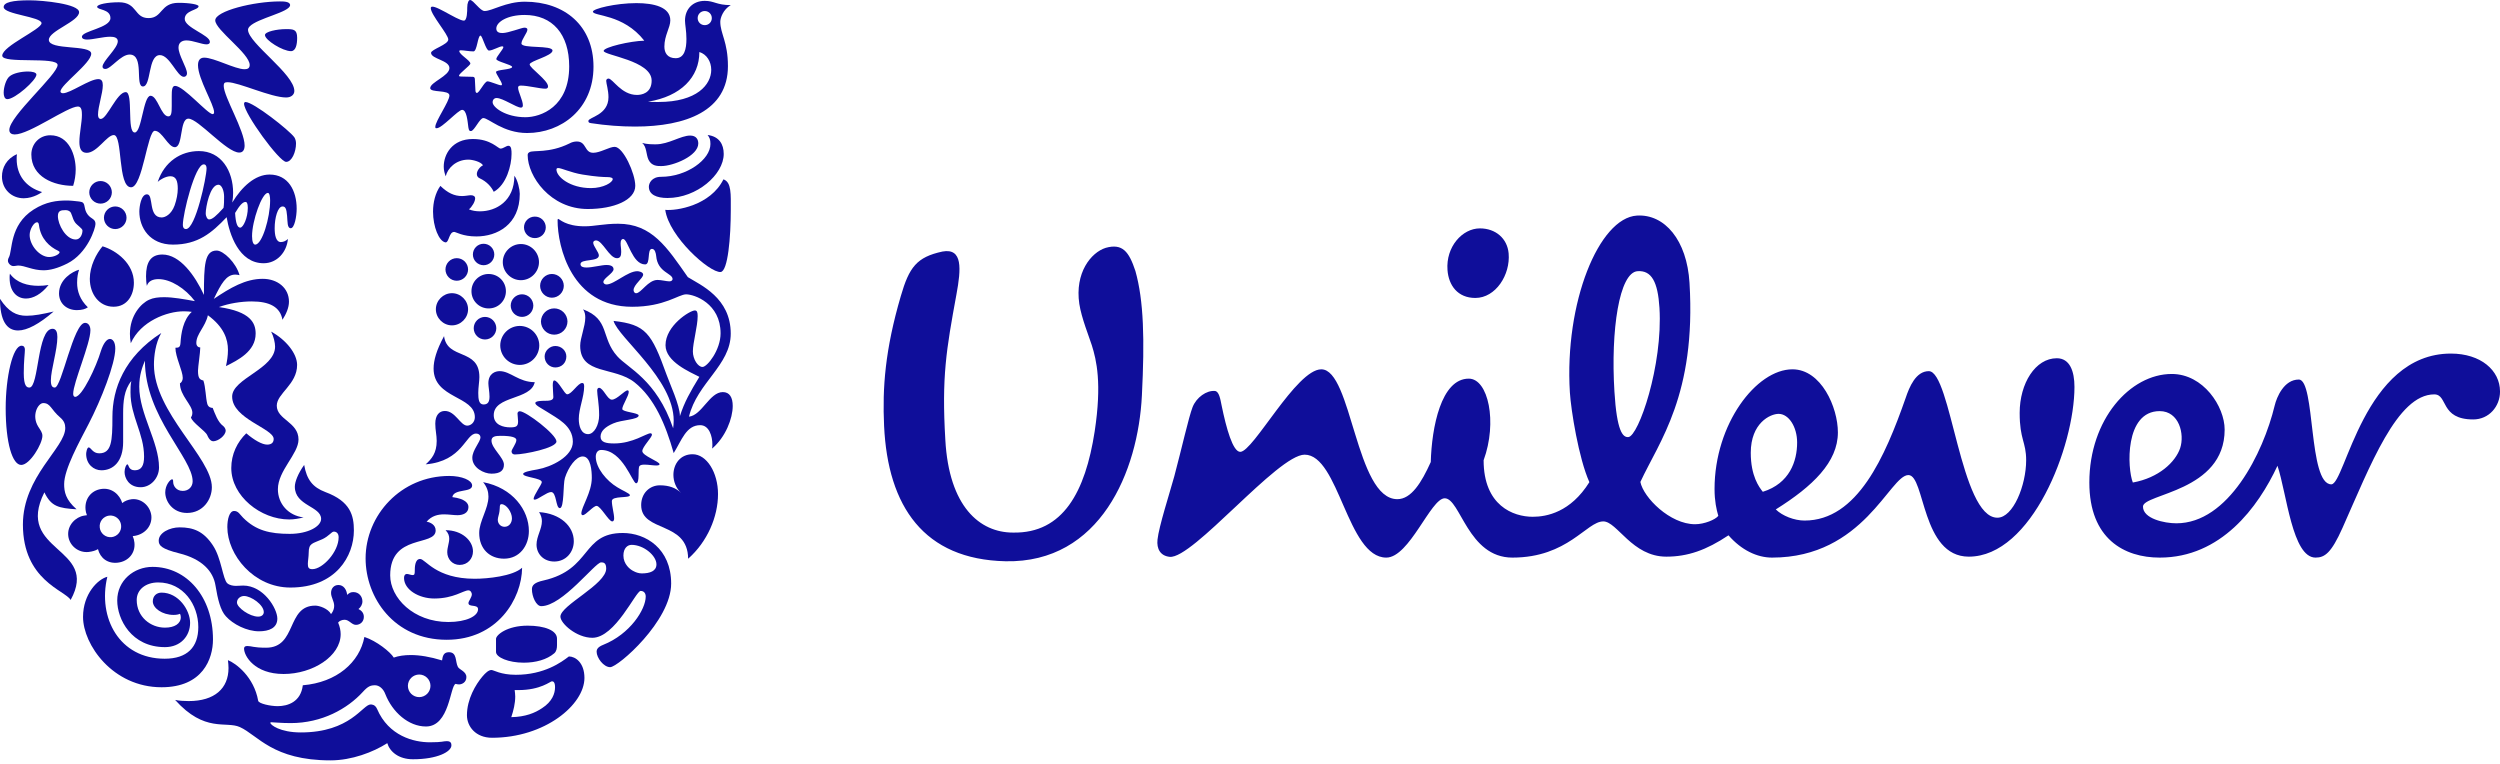 <svg width="121" height="37" viewBox="0 0 121 37" fill="none" xmlns="http://www.w3.org/2000/svg">
<path d="M74.186 25.012C74.859 25.012 76.016 24.794 76.926 23.336C76.406 22.18 76.035 19.843 75.982 18.992C75.714 14.64 77.391 10.547 79.227 10.434C80.572 10.353 81.648 11.626 81.772 13.688C82.102 19.111 80.297 21.375 79.394 23.327C79.546 24.084 80.829 25.373 82.041 25.373C82.489 25.373 83.03 25.149 83.166 24.967C83.075 24.655 82.984 24.25 82.984 23.665C82.984 20.523 85.005 17.875 86.755 17.875C88.147 17.875 88.954 19.715 88.954 20.929C88.954 22.363 87.742 23.533 85.948 24.656C86.263 24.967 86.844 25.195 87.339 25.195C89.9 25.195 91.24 22.096 92.232 19.267C92.412 18.727 92.727 17.964 93.354 17.964C94.432 17.964 94.882 25.057 96.673 25.057C97.438 25.057 98.066 23.485 98.066 22.276C98.066 21.378 97.752 21.288 97.752 19.985C97.752 18.55 98.516 17.339 99.549 17.339C100.177 17.339 100.404 17.964 100.404 18.726C100.404 21.6 98.337 26.942 95.288 26.942C92.995 26.942 93.174 22.993 92.367 22.993C91.465 22.993 90.208 26.988 85.768 26.988C85.046 26.988 84.286 26.629 83.659 25.909C82.582 26.629 81.682 26.942 80.649 26.942C78.991 26.942 78.272 25.236 77.599 25.236C76.789 25.236 75.894 26.988 73.199 26.988C71.044 26.988 70.684 24.117 69.924 24.117C69.249 24.117 68.217 26.988 67.096 26.988C65.208 26.988 64.807 22.006 63.144 22.006C61.842 22.006 57.729 27.066 56.613 26.951C56.163 26.904 55.975 26.567 56.023 26.119C56.085 25.498 56.62 23.836 56.837 23.049C57.2 21.684 57.534 20.188 57.719 19.71C57.904 19.23 58.403 18.886 58.803 18.923C59.005 18.942 59.065 19.318 59.127 19.628C59.354 20.738 59.671 21.87 60.028 21.87C60.658 21.87 62.74 17.875 63.951 17.875C65.435 17.875 65.613 24.16 67.631 24.16C68.306 24.16 68.802 23.354 69.249 22.363C69.295 20.699 69.743 18.326 71.089 18.326C72.033 18.326 72.483 20.434 71.807 22.276C71.807 24.474 73.242 25.012 74.186 25.012ZM110.095 19.627C109.539 21.934 107.852 25.328 105.336 25.328C104.754 25.328 103.72 25.103 103.72 24.519C103.72 23.89 107.673 23.803 107.673 20.793C107.673 19.673 106.641 18.1 105.114 18.1C103.094 18.1 101.124 20.301 101.124 23.353C101.124 26.09 102.824 26.988 104.529 26.988C107.494 26.988 109.288 24.561 110.23 22.543C110.68 23.89 110.947 26.988 112.072 26.988C112.52 26.988 112.835 26.763 113.376 25.552C114.718 22.543 116.021 19.088 117.818 19.088C118.49 19.088 118.087 20.301 119.703 20.301C120.465 20.301 121.001 19.673 121.001 18.951C121.001 17.918 120.06 17.113 118.624 17.113C114.406 17.113 113.51 23.442 112.836 23.442C111.712 23.442 112.072 18.37 111.262 18.37C110.544 18.37 110.191 19.226 110.095 19.627ZM80.318 14.9C80.24 13.646 79.937 13.08 79.263 13.125C78.369 13.179 77.955 15.992 78.138 18.948C78.255 20.877 78.542 21.174 78.809 21.155C79.303 21.127 80.49 17.68 80.318 14.9ZM73.018 12.264C72.955 11.545 72.391 11.054 71.627 11.054C70.775 11.054 69.973 11.948 70.059 13.071C70.113 13.81 70.55 14.421 71.406 14.421C72.391 14.421 73.109 13.298 73.018 12.264ZM86.981 21.42C86.981 20.659 86.575 20.031 86.085 20.031C85.676 20.031 84.737 20.477 84.737 21.915C84.737 23.041 85.138 23.575 85.32 23.803C86.62 23.399 86.981 22.318 86.981 21.42ZM104.529 19.898C105.473 19.898 105.743 21.016 105.519 21.691C105.292 22.363 104.486 23.129 103.229 23.354C102.959 22.679 102.824 19.898 104.529 19.898ZM52.844 16.711C52.714 16.303 52.342 15.386 52.239 14.709C52.015 13.209 52.799 12.221 53.519 11.995C54.327 11.77 54.642 12.174 54.954 13.118C55.358 14.554 55.404 16.438 55.268 19.132C55.091 22.813 53.25 27.257 48.672 27.165C44.721 27.079 42.972 24.519 42.79 20.614C42.705 18.774 42.836 16.935 43.599 14.331C44.003 12.938 44.364 12.442 45.618 12.174C46.606 11.995 46.517 13.025 46.293 14.242C45.8 16.935 45.573 18.234 45.754 21.288C45.931 24.519 47.415 25.777 49.031 25.777C51.454 25.823 52.531 23.803 52.982 20.883C53.338 18.55 53.07 17.428 52.844 16.711Z" fill="#0F0E9A"/>
<path d="M32.198 10.157C32.377 11.456 34.344 13.206 34.878 13.165C35.234 13.135 35.37 11.47 35.37 10.157C35.37 9.406 35.411 8.817 35.015 8.68C34.385 9.952 32.732 10.212 32.198 10.157ZM32.307 9.583C33.728 9.583 35.028 8.448 35.028 7.45C35.028 6.985 34.809 6.602 34.248 6.534C34.344 6.657 34.385 6.753 34.385 6.971C34.385 7.723 33.239 8.558 31.994 8.558C31.542 8.558 31.405 8.872 31.405 9.036C31.405 9.419 31.775 9.583 32.307 9.583ZM32.007 8.038C31.816 8.038 31.542 8.038 31.391 7.738C31.268 7.491 31.309 7.095 31.076 6.917C31.309 6.985 31.555 6.985 31.747 6.985C32.363 6.985 32.952 6.561 33.403 6.561C33.701 6.561 33.797 6.753 33.797 6.944C33.797 7.546 32.582 8.038 32.007 8.038ZM1.424 18.757C1.888 18.757 1.792 15.913 2.544 15.913C2.722 15.913 2.777 16.091 2.777 16.31C2.777 16.952 2.462 17.896 2.462 18.415C2.462 18.675 2.53 18.757 2.654 18.757C2.982 18.757 3.556 15.626 4.117 15.626C4.295 15.626 4.376 15.803 4.376 15.982C4.376 16.638 3.542 18.524 3.542 19.058C3.542 19.139 3.57 19.208 3.638 19.208C3.98 19.208 4.664 17.732 4.882 16.993C5.005 16.61 5.17 16.405 5.32 16.405C5.457 16.405 5.58 16.555 5.58 16.87C5.58 17.608 4.896 19.345 4.295 20.507C3.83 21.409 3.105 22.708 3.105 23.433C3.105 23.802 3.173 24.184 3.707 24.65C2.831 24.595 2.476 24.513 2.148 23.829C0.686 26.741 4.841 26.454 3.419 29.038C3.159 28.574 1.109 28.095 1.109 25.388C1.109 23.05 3.159 21.683 3.159 20.712C3.159 20.521 3.092 20.357 2.913 20.206C2.462 19.823 2.448 19.509 2.094 19.509C1.833 19.509 1.519 20.11 1.847 20.644C1.957 20.822 2.052 20.93 2.052 21.095C2.052 21.477 1.45 22.503 1.027 22.503C0.603 22.503 0.275 21.451 0.275 19.755C0.275 18.251 0.617 16.733 1.041 16.733C1.164 16.733 1.205 16.816 1.205 16.925C1.205 17.103 1.15 17.458 1.15 18.059C1.15 18.702 1.3 18.757 1.424 18.757Z" fill="#0F0E9A"/>
<path d="M4.908 22.762C5.482 22.762 5.96 22.338 5.96 21.395V20C5.96 19.467 6.001 18.866 6.357 18.442C6.316 18.619 6.316 18.811 6.316 18.988C6.316 20.164 6.973 20.971 6.973 22.106C6.973 22.529 6.849 22.762 6.522 22.762C6.207 22.762 6.234 22.474 6.166 22.474C6.111 22.474 6.029 22.652 6.029 22.844C6.029 23.131 6.234 23.582 6.808 23.582C7.301 23.582 7.697 23.131 7.697 22.625C7.697 21.395 6.74 20.028 6.74 18.716C6.74 18.141 6.89 17.758 7.014 17.457C7.014 20.178 9.324 22.16 9.324 23.295C9.324 23.555 9.133 23.76 8.846 23.76C8.531 23.76 8.381 23.514 8.381 23.322C8.381 23.226 8.367 23.199 8.326 23.199C8.244 23.199 7.998 23.473 7.998 23.829C7.998 24.279 8.367 24.827 9.051 24.827C9.829 24.827 10.254 24.17 10.254 23.582C10.254 22.147 7.451 19.973 7.451 17.649C7.451 17.252 7.519 16.61 7.806 16.117C6.001 17.279 5.441 18.825 5.441 20.179C5.441 21.355 5.401 21.941 4.799 21.941C4.484 21.941 4.402 21.655 4.293 21.655C4.21 21.655 4.17 21.901 4.17 21.969C4.17 22.474 4.539 22.762 4.908 22.762V22.762ZM28.602 9.104C29.204 9.104 29.656 8.831 29.656 8.666C29.656 8.612 29.573 8.571 29.395 8.571C29.217 8.571 28.862 8.557 28.191 8.448C27.616 8.352 27.178 8.133 27.014 8.133C26.959 8.133 26.932 8.161 26.932 8.202C26.932 8.557 27.589 9.104 28.602 9.104V9.104ZM25.622 7.368C25.795 7.251 26.565 7.436 27.562 6.943C27.67 6.882 27.793 6.849 27.917 6.848C28.397 6.848 28.273 7.395 28.712 7.395C29.053 7.395 29.491 7.107 29.751 7.107C30.159 7.107 30.747 8.393 30.747 8.994C30.747 9.692 29.697 10.116 28.451 10.116C26.634 10.116 25.539 8.53 25.539 7.504C25.539 7.422 25.581 7.395 25.622 7.368V7.368ZM5.195 27.916C4.744 28.026 4.019 28.736 4.019 29.858C4.019 31.198 5.455 33.263 7.82 33.263C9.816 33.263 10.308 31.882 10.308 30.951C10.308 28.887 9.037 27.437 7.383 27.437C6.48 27.437 5.674 28.095 5.674 29.064C5.674 29.968 6.357 31.321 7.984 31.321C8.75 31.321 9.201 30.774 9.201 30.145C9.201 29.53 8.64 28.683 7.82 28.683C7.574 28.683 7.396 28.846 7.396 29.106C7.396 29.433 7.848 29.762 8.408 29.762C8.545 29.762 8.654 29.735 8.709 29.708C8.736 29.749 8.75 29.817 8.75 29.872C8.75 30.186 8.449 30.378 7.984 30.378C7.287 30.378 6.617 29.858 6.617 29.037C6.617 28.546 7.041 28.19 7.656 28.19C8.873 28.19 9.598 29.27 9.598 30.351C9.598 31.32 9.065 31.882 7.971 31.882C5.783 31.882 4.717 29.913 5.195 27.916V27.916ZM19.742 33.194C19.742 33.339 19.8 33.478 19.902 33.581C20.005 33.683 20.144 33.741 20.289 33.741C20.433 33.741 20.572 33.683 20.675 33.581C20.777 33.478 20.835 33.339 20.835 33.194C20.835 33.05 20.777 32.91 20.675 32.808C20.572 32.705 20.434 32.647 20.289 32.647C20.144 32.647 20.005 32.705 19.902 32.808C19.8 32.91 19.742 33.05 19.742 33.194L19.742 33.194ZM20.802 35.927C21.457 35.927 21.423 35.872 21.629 35.872C21.834 35.872 21.848 35.995 21.848 36.078C21.848 36.379 21.177 36.748 19.988 36.748C19.29 36.748 18.867 36.379 18.744 35.969C18.061 36.406 17.022 36.802 15.996 36.802C13.194 36.802 12.482 35.585 11.607 35.189C10.937 34.888 9.912 35.477 8.476 33.877C8.668 33.918 8.928 33.932 9.133 33.932C10.39 33.932 11.06 33.317 11.06 32.332C11.06 32.209 11.046 32.074 11.032 31.951C11.415 32.101 12.291 32.757 12.496 33.918C12.523 34.055 13.084 34.178 13.439 34.178C13.932 34.178 14.56 33.972 14.656 33.167C16.297 33.03 17.404 32.06 17.637 30.828C18.224 31.02 18.894 31.553 19.058 31.827C19.29 31.745 19.564 31.704 19.878 31.704C20.316 31.704 20.808 31.786 21.396 31.964C21.423 31.786 21.451 31.567 21.724 31.567C22.134 31.567 22.025 32.019 22.162 32.277C22.23 32.414 22.573 32.496 22.573 32.77C22.573 33.03 22.353 33.126 22.217 33.126C22.162 33.126 22.094 33.112 22.052 33.099C21.779 33.194 21.766 35.162 20.617 35.162C19.769 35.162 18.99 34.465 18.648 33.591C18.552 33.331 18.348 33.167 18.155 33.167C17.938 33.167 17.814 33.208 17.555 33.495C16.817 34.301 15.586 34.998 14.069 34.998C13.603 34.998 13.235 34.957 13.138 34.957C13.084 34.957 13.084 34.97 13.084 34.984C13.084 35.08 13.548 35.45 14.56 35.45C16.966 35.45 17.555 34.096 17.938 34.096C17.992 34.096 18.156 34.096 18.251 34.315C18.812 35.626 20.036 35.927 20.802 35.927V35.927ZM29.094 27.219C28.808 27.219 27.219 29.338 26.196 29.338C25.95 29.338 25.745 28.873 25.745 28.519C25.745 28.327 25.867 28.19 26.306 28.095C28.657 27.561 28.137 25.797 30.145 25.797C31.253 25.797 32.484 26.549 32.484 28.245C32.484 30.05 29.916 32.291 29.532 32.291C29.217 32.291 28.876 31.84 28.876 31.54C28.876 31.445 28.917 31.32 29.19 31.212C30.501 30.691 31.253 29.489 31.253 28.873C31.253 28.736 31.184 28.601 31.006 28.601C30.774 28.601 29.779 30.869 28.67 30.869C27.904 30.869 27.124 30.173 27.124 29.844C27.124 29.298 29.34 28.286 29.34 27.52C29.34 27.232 29.204 27.219 29.095 27.219H29.094ZM30.569 26.371C30.378 26.371 30.173 26.522 30.173 26.892C30.173 27.301 30.487 27.561 30.665 27.643C30.761 27.697 30.912 27.753 31.061 27.753C31.458 27.753 31.772 27.643 31.772 27.314C31.772 26.892 31.157 26.371 30.569 26.371V26.371ZM5.031 10.539C5.031 10.684 5.089 10.823 5.192 10.926C5.294 11.028 5.433 11.086 5.578 11.087C5.723 11.086 5.862 11.028 5.964 10.925C6.067 10.823 6.124 10.684 6.124 10.539C6.124 10.394 6.066 10.256 5.964 10.153C5.862 10.051 5.723 9.993 5.578 9.992C5.433 9.993 5.294 10.05 5.192 10.153C5.089 10.255 5.031 10.394 5.031 10.539V10.539ZM4.32 9.309C4.321 9.454 4.378 9.592 4.481 9.695C4.583 9.797 4.722 9.855 4.867 9.856C5.012 9.855 5.15 9.797 5.253 9.695C5.356 9.593 5.413 9.454 5.414 9.309C5.413 9.164 5.356 9.025 5.253 8.923C5.15 8.82 5.012 8.762 4.867 8.762C4.722 8.762 4.583 8.82 4.481 8.923C4.378 9.025 4.321 9.164 4.32 9.309V9.309ZM3.828 13.055C3.513 13.137 2.857 13.52 2.857 14.203C2.857 14.695 3.239 15.01 3.719 15.01C3.965 15.01 4.142 14.955 4.252 14.873C3.869 14.504 3.732 14.094 3.732 13.684C3.732 13.397 3.774 13.219 3.828 13.055ZM0.479 13.247C0.465 13.315 0.465 13.383 0.465 13.451C0.465 14.094 0.807 14.449 1.258 14.449C1.599 14.449 1.996 14.244 2.351 13.793C2.188 13.82 2.024 13.834 1.859 13.833C1.354 13.833 0.807 13.698 0.479 13.247V13.247ZM0 14.463C0 15.502 0.315 15.995 0.875 15.995C1.313 15.995 1.9 15.68 2.597 15.078C2.064 15.202 1.654 15.283 1.285 15.283C0.793 15.283 0.411 15.092 0 14.463V14.463ZM3.541 8.994C3.621 8.738 3.663 8.47 3.664 8.202C3.664 7.545 3.363 6.547 2.433 6.547C1.9 6.547 1.517 6.971 1.517 7.477C1.517 8.557 2.597 8.994 3.541 8.994V8.994ZM2.378 12.44C1.927 12.44 1.435 11.88 1.435 11.373C1.435 11.1 1.64 10.758 1.791 10.758C1.845 10.758 1.873 10.799 1.886 10.895C1.969 11.565 2.406 11.948 2.816 12.139C2.858 12.166 2.884 12.18 2.884 12.207C2.884 12.303 2.624 12.44 2.378 12.44L2.378 12.44ZM3.637 10.771C3.731 10.9 3.992 11.059 3.992 11.155C3.992 11.346 3.883 11.592 3.664 11.592C3.185 11.592 2.802 10.868 2.802 10.457C2.802 10.198 2.953 10.171 3.157 10.171C3.254 10.171 3.294 10.184 3.363 10.226C3.486 10.293 3.486 10.567 3.637 10.771V10.771ZM0.424 12.467C0.398 12.51 0.383 12.563 0.383 12.618C0.383 12.741 0.52 12.877 0.642 12.877C0.752 12.877 0.82 12.851 0.875 12.851C1.203 12.851 1.572 13.082 2.105 13.082C2.419 13.082 2.789 12.987 3.254 12.755C4.237 12.262 4.621 11.046 4.621 10.84C4.621 10.58 4.412 10.614 4.237 10.375C4.063 10.137 4.13 9.926 4.019 9.815C3.955 9.751 3.76 9.746 3.513 9.719C3.413 9.709 3.313 9.705 3.212 9.705C2.761 9.705 2.227 9.761 1.626 10.143C0.44 10.9 0.615 12.153 0.424 12.467V12.467ZM4.963 11.921C4.662 12.275 4.347 12.877 4.347 13.492C4.347 14.23 4.799 14.846 5.496 14.846C6.166 14.846 6.48 14.272 6.48 13.684C6.48 12.768 5.646 12.125 4.963 11.921V11.921ZM2.037 9.295C2.037 9.295 1.64 9.596 1.148 9.596C0.561 9.596 0.095 9.159 0.095 8.544C0.095 8.119 0.315 7.682 0.82 7.463C0.807 7.546 0.807 7.614 0.807 7.696C0.807 8.475 1.244 9.063 2.037 9.295ZM26.141 13.834C26.141 14.149 26.402 14.409 26.713 14.409C26.865 14.408 27.011 14.347 27.118 14.239C27.226 14.132 27.287 13.986 27.288 13.834C27.287 13.682 27.226 13.536 27.118 13.429C27.011 13.322 26.865 13.261 26.713 13.26C26.402 13.26 26.141 13.52 26.141 13.834V13.834ZM26.182 15.556C26.182 15.726 26.25 15.89 26.37 16.01C26.491 16.131 26.654 16.198 26.824 16.198C26.994 16.198 27.158 16.131 27.278 16.01C27.398 15.89 27.466 15.726 27.466 15.556C27.463 15.388 27.394 15.228 27.274 15.11C27.154 14.992 26.992 14.926 26.824 14.926C26.656 14.926 26.495 14.992 26.375 15.11C26.255 15.228 26.186 15.388 26.182 15.556V15.556ZM24.212 16.719C24.213 16.969 24.313 17.209 24.49 17.386C24.667 17.562 24.907 17.662 25.157 17.662C25.407 17.662 25.647 17.562 25.823 17.385C26 17.209 26.1 16.969 26.101 16.719C26.1 16.469 26 16.229 25.823 16.052C25.646 15.875 25.407 15.776 25.157 15.775C24.907 15.776 24.667 15.875 24.49 16.052C24.313 16.229 24.213 16.469 24.212 16.719V16.719ZM24.718 14.791C24.719 14.936 24.777 15.075 24.879 15.178C24.982 15.28 25.121 15.338 25.266 15.338C25.411 15.338 25.55 15.28 25.652 15.178C25.755 15.075 25.812 14.936 25.813 14.791C25.812 14.646 25.755 14.508 25.652 14.405C25.55 14.303 25.411 14.245 25.266 14.244C25.121 14.245 24.982 14.302 24.88 14.405C24.777 14.507 24.719 14.646 24.718 14.791V14.791ZM22.928 15.885C22.928 16.029 22.986 16.168 23.088 16.27C23.19 16.373 23.328 16.43 23.473 16.431C23.774 16.431 24.021 16.186 24.021 15.885C24.02 15.74 23.962 15.601 23.859 15.498C23.757 15.396 23.618 15.338 23.473 15.338C23.328 15.339 23.19 15.397 23.088 15.5C22.986 15.602 22.928 15.741 22.928 15.885V15.885ZM24.335 12.687C24.335 13.165 24.732 13.561 25.211 13.561C25.69 13.561 26.087 13.165 26.087 12.687C26.087 12.207 25.69 11.811 25.211 11.811C24.732 11.811 24.335 12.207 24.335 12.687V12.687ZM25.361 11.004C25.361 11.072 25.375 11.14 25.401 11.203C25.427 11.266 25.465 11.323 25.514 11.372C25.562 11.42 25.619 11.458 25.682 11.484C25.745 11.51 25.813 11.524 25.881 11.524C25.951 11.525 26.02 11.514 26.085 11.488C26.15 11.463 26.209 11.425 26.259 11.377C26.308 11.328 26.348 11.27 26.375 11.206C26.402 11.142 26.416 11.073 26.416 11.004C26.416 10.934 26.402 10.866 26.375 10.802C26.348 10.737 26.308 10.68 26.259 10.631C26.209 10.583 26.15 10.545 26.085 10.519C26.02 10.494 25.951 10.482 25.881 10.484C25.813 10.484 25.745 10.498 25.682 10.524C25.619 10.55 25.562 10.588 25.514 10.637C25.465 10.685 25.427 10.742 25.401 10.805C25.375 10.868 25.361 10.936 25.361 11.004V11.004ZM22.888 12.317C22.887 12.454 22.942 12.586 23.039 12.684C23.136 12.781 23.267 12.836 23.405 12.837C23.542 12.837 23.675 12.782 23.772 12.685C23.869 12.587 23.924 12.455 23.924 12.317C23.924 12.18 23.869 12.047 23.772 11.95C23.675 11.852 23.542 11.798 23.405 11.798C23.267 11.798 23.136 11.853 23.039 11.95C22.942 12.048 22.888 12.18 22.888 12.317V12.317ZM22.819 14.094C22.818 14.203 22.839 14.312 22.881 14.413C22.922 14.514 22.983 14.607 23.061 14.684C23.138 14.762 23.23 14.823 23.331 14.865C23.432 14.907 23.541 14.928 23.65 14.928C23.76 14.929 23.869 14.908 23.971 14.866C24.073 14.825 24.165 14.763 24.243 14.685C24.32 14.608 24.382 14.516 24.424 14.414C24.465 14.312 24.487 14.204 24.486 14.094C24.486 13.629 24.116 13.261 23.65 13.261C23.541 13.26 23.433 13.281 23.331 13.323C23.23 13.365 23.138 13.426 23.061 13.504C22.984 13.581 22.922 13.673 22.881 13.774C22.839 13.876 22.818 13.984 22.819 14.094V14.094ZM21.096 14.969C21.096 15.393 21.451 15.748 21.875 15.748C22.299 15.748 22.655 15.393 22.655 14.969C22.655 14.545 22.299 14.19 21.875 14.19C21.451 14.19 21.096 14.546 21.096 14.969ZM21.56 13.041C21.561 13.186 21.619 13.325 21.721 13.427C21.823 13.53 21.962 13.588 22.107 13.588C22.252 13.588 22.391 13.53 22.493 13.428C22.596 13.326 22.654 13.187 22.655 13.042C22.654 12.897 22.596 12.758 22.494 12.655C22.391 12.553 22.252 12.495 22.107 12.495C21.962 12.495 21.823 12.553 21.721 12.656C21.619 12.758 21.561 12.897 21.56 13.041V13.041ZM26.36 17.252C26.36 16.979 26.607 16.746 26.877 16.746C27.179 16.746 27.411 16.979 27.411 17.252C27.411 17.567 27.179 17.785 26.877 17.785C26.607 17.785 26.36 17.567 26.36 17.252ZM26.713 32.975C26.782 32.975 26.864 33.016 26.864 33.263C26.864 33.563 26.727 33.959 26.237 34.274C25.895 34.506 25.43 34.698 24.746 34.71C24.855 34.383 24.937 34.041 24.937 33.714C24.937 33.604 24.924 33.522 24.91 33.4H25.088C26.169 33.4 26.634 32.975 26.713 32.975V32.975ZM26.823 31.622C26.934 31.528 26.959 31.376 26.959 31.225V30.91C26.959 30.514 26.36 30.282 25.539 30.282C24.54 30.282 24.007 30.732 24.007 30.924V31.554C24.007 31.814 24.609 32.074 25.348 32.074C25.936 32.074 26.47 31.923 26.823 31.622H26.823ZM27.534 31.772C27.178 32.047 26.347 32.66 24.965 32.66C24.226 32.66 23.897 32.428 23.787 32.428C23.651 32.428 23.5 32.565 23.35 32.743C23.025 33.126 22.6 33.837 22.6 34.616C22.6 35.163 23.025 35.708 23.815 35.708C26.374 35.708 28.287 34.109 28.287 32.811C28.287 32.074 27.85 31.772 27.534 31.772H27.534ZM28.013 20.274C28.013 20.616 28.123 21.012 28.465 21.012C28.752 21.012 28.998 20.575 28.998 20.096C28.998 19.549 28.903 19.125 28.903 18.906C28.903 18.811 28.944 18.77 28.998 18.77C29.204 18.784 29.396 19.344 29.614 19.344C29.861 19.344 30.227 18.893 30.378 18.893C30.419 18.893 30.432 18.947 30.432 18.961C30.432 19.166 30.118 19.618 30.118 19.795C30.118 19.945 30.911 19.973 30.911 20.11C30.911 20.315 30.08 20.315 29.683 20.493C29.3 20.657 29.067 20.862 29.067 21.135C29.067 21.409 29.34 21.463 29.724 21.463C30.638 21.463 31.28 20.971 31.485 20.971C31.526 20.971 31.553 20.999 31.553 21.04C31.553 21.177 31.088 21.627 31.088 21.833C31.088 22.065 31.937 22.338 31.923 22.474C31.91 22.516 31.855 22.529 31.759 22.529C31.608 22.529 31.376 22.488 31.197 22.488C31.088 22.488 30.993 22.502 30.951 22.557C30.857 22.666 30.979 23.39 30.788 23.39C30.61 23.39 30.145 21.778 29.095 21.778C28.944 21.778 28.835 21.901 28.835 22.106C28.835 22.652 29.368 23.281 29.874 23.582C30.104 23.732 30.488 23.883 30.488 23.965C30.488 24.129 29.614 23.979 29.614 24.252C29.614 24.498 29.724 24.868 29.724 25.086C29.724 25.155 29.71 25.236 29.628 25.236C29.464 25.236 29.067 24.485 28.875 24.485C28.711 24.485 28.356 24.935 28.204 24.935C28.164 24.935 28.137 24.894 28.137 24.855C28.137 24.539 28.643 23.829 28.643 23.131C28.643 22.803 28.602 22.092 28.204 22.092C27.876 22.092 27.507 22.611 27.342 23.131C27.247 23.431 27.315 24.594 27.096 24.594C26.891 24.594 26.946 23.815 26.672 23.815C26.47 23.815 26.032 24.184 25.881 24.184C25.854 24.184 25.827 24.17 25.827 24.142C25.827 23.979 26.223 23.446 26.223 23.336C26.223 23.131 25.32 23.104 25.32 22.94C25.32 22.844 25.676 22.776 26.005 22.721C26.7 22.598 27.726 22.092 27.726 21.382C27.726 20.589 26.959 20.247 26.456 19.918C26.196 19.754 25.909 19.618 25.909 19.508C25.909 19.399 26.238 19.399 26.374 19.399C26.579 19.399 26.782 19.385 26.782 19.221C26.782 19.098 26.754 18.852 26.754 18.661C26.754 18.524 26.768 18.414 26.823 18.414C27.028 18.414 27.315 19.084 27.452 19.084C27.671 19.084 27.972 18.537 28.178 18.537C28.245 18.537 28.273 18.579 28.273 18.702C28.273 19.207 28.013 19.781 28.013 20.274V20.274ZM21.492 16.268C21.643 17.43 23.202 16.842 23.202 18.25C23.202 18.456 23.148 18.757 23.148 19.015C23.148 19.317 23.175 19.577 23.405 19.577C23.637 19.577 23.692 19.413 23.692 19.194C23.692 18.974 23.637 18.701 23.637 18.551C23.637 18.073 23.979 17.963 24.184 17.963C24.705 17.963 25.102 18.497 25.881 18.497C25.704 19.372 23.897 19.139 23.897 20.096C23.897 20.575 24.376 20.684 24.691 20.684C24.978 20.684 25.075 20.642 25.075 20.397C25.075 20.26 25.047 20.11 25.047 20.014C25.046 20 25.049 19.985 25.055 19.972C25.06 19.958 25.068 19.946 25.078 19.936C25.089 19.926 25.101 19.918 25.114 19.912C25.128 19.907 25.142 19.904 25.157 19.904C25.458 19.904 26.932 21.026 26.932 21.368C26.932 21.682 25.375 21.996 24.924 21.996C24.787 21.996 24.759 21.901 24.759 21.846C24.759 21.75 24.992 21.463 24.992 21.299C24.992 21.177 24.787 21.094 24.239 21.094C23.979 21.094 23.788 21.121 23.788 21.327C23.788 21.696 24.39 22.147 24.39 22.488C24.39 22.762 24.226 22.926 23.788 22.926C23.418 22.926 22.86 22.639 22.86 22.16C22.86 21.778 23.254 21.395 23.254 21.163C23.254 21.094 23.202 20.985 23.038 20.985C22.532 20.985 22.395 22.324 20.603 22.474C20.89 22.215 21.136 21.928 21.136 21.341C21.136 21.053 21.068 20.82 21.068 20.506C21.068 20.096 21.259 19.891 21.533 19.891C22.039 19.891 22.285 20.601 22.614 20.601C22.792 20.601 22.983 20.438 22.983 20.192C22.983 19.153 20.986 19.303 20.986 17.84C20.986 17.444 21.122 16.952 21.492 16.268" fill="#0F0E9A"/>
<path d="M24.093 25.155C24.093 25.346 24.23 25.497 24.422 25.497C24.641 25.497 24.778 25.305 24.778 25.086C24.778 24.799 24.518 24.402 24.271 24.402C24.161 24.402 24.203 24.567 24.175 24.744C24.161 24.881 24.093 25.045 24.093 25.154V25.155ZM23.382 23.336C24.818 23.61 25.598 24.69 25.598 25.701C25.598 26.399 25.161 27.04 24.394 27.04C23.697 27.04 23.193 26.563 23.193 25.797C23.193 25.223 23.641 24.621 23.641 24.033C23.641 23.801 23.573 23.568 23.382 23.336V23.336ZM21.565 25.661C21.701 25.797 21.743 25.934 21.743 26.07C21.743 26.276 21.647 26.495 21.647 26.727C21.647 27.055 21.893 27.342 22.248 27.342C22.632 27.342 22.892 27.041 22.892 26.687C22.892 26.167 22.357 25.661 21.565 25.661ZM26.091 24.786C26.187 24.935 26.228 25.086 26.228 25.223C26.228 25.606 25.968 25.961 25.968 26.358C25.968 26.809 26.31 27.178 26.828 27.178C27.389 27.178 27.772 26.727 27.772 26.194C27.772 25.469 27.115 24.854 26.091 24.786V24.786ZM21.893 24.06C22.523 24.142 22.673 24.361 22.673 24.54C22.673 24.84 22.399 24.935 22.139 24.935C21.948 24.935 21.729 24.895 21.496 24.895C21.195 24.895 20.895 24.963 20.648 25.25C20.826 25.278 21.086 25.4 21.086 25.674C21.086 26.467 18.885 25.811 18.885 27.848C18.885 28.928 20.006 30.105 21.701 30.105C22.577 30.105 23.138 29.817 23.138 29.488C23.138 29.229 22.673 29.406 22.673 29.187C22.673 29.092 22.837 28.913 22.837 28.763C22.837 28.696 22.782 28.573 22.673 28.573C22.426 28.573 21.962 28.968 21.017 28.968C20.279 28.968 19.555 28.546 19.555 27.971C19.555 27.848 19.609 27.779 19.691 27.779C19.774 27.779 19.883 27.834 19.978 27.834C20.061 27.834 20.075 27.779 20.075 27.629C20.075 27.479 20.075 27.054 20.334 27.054C20.594 27.054 21.086 28.012 22.974 28.012C23.601 28.012 24.818 27.889 25.27 27.479C25.256 28.983 24.08 30.965 21.619 30.965C19.063 30.965 17.695 28.913 17.695 27.027C17.695 24.935 19.404 23.036 21.743 23.036C22.344 23.036 22.851 23.24 22.851 23.5C22.851 23.856 21.962 23.637 21.893 24.06V24.06ZM13.047 8.448C13.95 8.448 14.359 9.227 14.359 10.102C14.359 10.485 14.251 11.046 14.073 11.046C13.895 11.046 13.922 10.731 13.895 10.444C13.867 10.075 13.8 9.993 13.676 9.993C13.443 9.993 13.294 10.539 13.294 11.046C13.294 11.36 13.348 11.716 13.594 11.716C13.731 11.716 13.854 11.647 13.935 11.565C13.881 12.194 13.415 12.741 12.76 12.741C11.557 12.741 11.105 11.332 10.969 10.512C10.244 11.278 9.575 11.839 8.371 11.839C7.25 11.839 6.744 11.019 6.744 10.239C6.744 10.006 6.826 9.405 7.114 9.405C7.455 9.405 7.155 10.525 7.824 10.525C7.989 10.525 8.289 10.389 8.453 9.938C8.549 9.664 8.604 9.378 8.604 9.131C8.604 8.762 8.522 8.53 8.249 8.53C8.016 8.53 7.729 8.707 7.633 8.803C7.962 7.818 8.754 7.312 9.629 7.312C10.71 7.312 11.283 8.27 11.283 9.336C11.283 9.486 11.269 9.651 11.242 9.801C11.707 9.035 12.35 8.448 13.047 8.448V8.448ZM11.994 10.061C11.994 9.829 11.939 9.774 11.885 9.774C11.748 9.774 11.598 9.938 11.379 10.307C11.407 10.8 11.489 11.018 11.626 11.018C11.775 11.018 11.994 10.539 11.994 10.061V10.061ZM10.121 10.621C10.271 10.621 10.463 10.457 10.819 10.061C10.846 9.883 10.846 9.719 10.846 9.514C10.846 9.241 10.736 8.94 10.573 8.94C10.162 8.94 9.957 10.034 9.957 10.322C9.957 10.485 10.039 10.621 10.121 10.621V10.621ZM12.35 11.839C12.692 11.839 13.074 10.525 13.074 9.705C13.074 9.527 13.047 9.336 12.965 9.336C12.678 9.336 12.199 10.69 12.199 11.428C12.199 11.716 12.268 11.839 12.35 11.839ZM9.001 11.086C9.465 11.086 9.998 8.571 9.998 8.147C9.998 8.037 9.957 7.955 9.861 7.955C9.438 7.955 8.85 10.348 8.85 10.881C8.85 10.977 8.877 11.086 9.001 11.086" fill="#0F0E9A"/>
<path d="M10.486 12.127C9.898 12.127 9.871 12.839 9.871 14.274C9.434 13.331 8.709 12.319 7.861 12.319C7.287 12.319 7.068 12.703 7.068 13.371C7.068 13.509 7.082 13.714 7.109 13.836C7.177 13.604 7.397 13.509 7.67 13.509C8.258 13.509 8.969 13.959 9.433 14.575C8.9 14.479 8.38 14.384 7.943 14.384C7.67 14.384 7.423 14.411 7.218 14.507C6.822 14.684 6.288 15.272 6.288 16.161C6.288 16.298 6.303 16.448 6.33 16.612C6.808 15.546 8.08 15.067 8.9 15.067C9.064 15.067 9.187 15.081 9.283 15.094C8.859 15.477 8.763 16.148 8.736 16.598C8.722 16.817 8.64 16.831 8.49 16.831C8.49 17.282 8.846 17.952 8.846 18.294C8.846 18.416 8.777 18.526 8.709 18.554C8.709 19.155 9.31 19.593 9.31 19.976C9.31 20.071 9.283 20.154 9.242 20.195C9.283 20.441 9.944 20.855 10.03 21.062C10.135 21.314 10.253 21.357 10.322 21.357C10.554 21.357 10.923 21.083 10.923 20.837C10.923 20.755 10.855 20.659 10.801 20.618C10.541 20.427 10.404 20.017 10.294 19.743C10.198 19.743 10.074 19.703 10.031 19.542C9.956 19.259 9.953 18.732 9.843 18.416C9.665 18.376 9.583 18.307 9.583 17.939C9.583 17.761 9.693 17.064 9.693 16.817C9.611 16.817 9.502 16.762 9.502 16.598C9.502 16.161 9.939 15.819 10.062 15.258C10.842 15.832 11.033 16.42 11.033 16.94C11.033 17.213 10.991 17.474 10.937 17.72C11.511 17.433 12.373 17.009 12.373 16.148C12.373 15.641 12.14 15.081 10.595 14.862C11.073 14.684 11.676 14.589 12.181 14.589C13.056 14.589 13.562 14.862 13.671 15.477C13.849 15.204 13.986 14.889 13.986 14.602C13.986 13.932 13.425 13.495 12.714 13.495C11.88 13.495 11.142 13.932 10.349 14.466C10.705 13.728 10.95 13.29 11.388 13.29C11.457 13.29 11.525 13.304 11.593 13.318C11.429 12.716 10.814 12.127 10.486 12.127V12.127ZM33.521 21.985C34.206 21.985 34.752 22.874 34.752 23.913C34.752 25.02 34.233 26.223 33.306 27.043C33.291 25.198 31.033 25.786 31.033 24.446C31.033 23.872 31.444 23.489 31.937 23.489C32.375 23.489 32.716 23.612 32.963 23.858C32.716 23.626 32.593 23.297 32.593 22.984C32.593 22.463 32.922 21.985 33.521 21.985V21.985ZM23.378 7.999C23.267 7.821 22.86 7.726 22.669 7.726C22.066 7.726 21.656 8.15 21.574 8.533C21.519 8.395 21.477 8.232 21.477 8.067C21.477 7.466 21.888 6.728 22.888 6.728C23.76 6.728 24.102 7.192 24.226 7.192C24.362 7.192 24.499 7.055 24.609 7.055C24.759 7.055 24.759 7.288 24.759 7.453C24.759 7.999 24.514 8.942 23.897 9.284C23.788 9.051 23.569 8.792 23.215 8.628C23.174 8.612 23.14 8.584 23.115 8.547C23.091 8.51 23.078 8.467 23.079 8.423C23.079 8.273 23.215 8.081 23.377 7.999H23.378ZM21.314 8.997C21.669 9.339 21.983 9.489 22.366 9.489C22.518 9.489 22.696 9.449 22.792 9.449C22.915 9.449 22.997 9.502 22.997 9.598C22.997 9.749 22.86 9.995 22.696 10.132C22.86 10.2 23.038 10.228 23.23 10.228C24.006 10.228 24.896 9.735 24.896 8.505C25.06 8.723 25.157 9.175 25.157 9.38C25.157 10.87 24.062 11.444 23.052 11.444C22.395 11.444 22.066 11.225 21.983 11.225C21.724 11.225 21.738 11.745 21.56 11.732C21.245 11.677 20.959 10.979 20.959 10.241C20.959 9.804 21.068 9.339 21.314 8.997V8.997ZM9.611 0.302C9.611 0.219 9.201 0.137 8.64 0.137C7.752 0.137 7.874 0.876 7.191 0.876C6.48 0.876 6.658 0.11 5.755 0.11C5.208 0.11 4.703 0.206 4.703 0.329C4.703 0.493 5.345 0.425 5.345 0.876C5.345 1.354 3.965 1.492 3.965 1.779C3.965 1.874 4.073 1.915 4.21 1.915C4.511 1.915 4.989 1.778 5.332 1.778C5.523 1.778 5.701 1.819 5.701 1.997C5.701 2.339 4.962 2.955 4.962 3.228C4.962 3.31 5.03 3.338 5.099 3.338C5.372 3.338 5.837 2.64 6.275 2.64C6.999 2.64 6.521 4.185 6.917 4.185C7.328 4.185 7.15 2.667 7.738 2.667C8.217 2.667 8.572 3.719 8.9 3.719C8.982 3.719 9.051 3.652 9.051 3.555C9.051 3.269 8.64 2.68 8.64 2.298C8.64 2.065 8.804 1.956 9.023 1.956C9.337 1.956 9.762 2.147 9.993 2.147C10.076 2.147 10.158 2.12 10.158 2.024C10.158 1.696 8.941 1.341 8.941 0.917C8.941 0.493 9.611 0.493 9.611 0.302V0.302ZM12.824 1.696C12.824 1.942 13.685 2.476 14.082 2.476C14.314 2.476 14.382 2.161 14.382 1.832C14.382 1.423 14.205 1.409 13.849 1.409C13.398 1.409 12.824 1.533 12.824 1.696V1.696ZM14.246 4.403C14.246 3.583 12.027 2.093 12.004 1.45C12.001 1.392 12.033 1.333 12.082 1.281C12.463 0.88 14.041 0.588 14.041 0.247C14.041 0.069 13.712 0.069 13.548 0.069C12.277 0.069 10.418 0.534 10.418 0.985C10.418 1.451 12.085 2.585 12.085 3.146C12.085 3.296 11.989 3.351 11.839 3.351C11.374 3.351 10.362 2.79 9.884 2.79C9.665 2.79 9.583 2.94 9.583 3.159C9.583 3.816 10.362 5.06 10.362 5.428C10.362 5.469 10.349 5.524 10.294 5.524C10.048 5.524 8.887 4.157 8.476 4.157C8.326 4.157 8.312 4.362 8.312 4.663V5.128C8.312 5.442 8.298 5.633 8.149 5.633C7.793 5.633 7.628 4.635 7.287 4.635C6.932 4.635 6.863 6.413 6.521 6.413C6.125 6.413 6.467 4.458 6.084 4.458C5.66 4.458 5.181 5.757 4.88 5.757C4.771 5.757 4.744 5.647 4.744 5.551C4.744 5.155 4.976 4.513 4.976 4.13C4.976 3.938 4.921 3.829 4.758 3.829C4.333 3.829 3.403 4.513 3.048 4.513C2.994 4.513 2.926 4.485 2.926 4.431C2.926 4.103 4.415 3.064 4.415 2.599C4.415 2.147 2.364 2.449 2.364 1.929C2.364 1.492 3.828 1.04 3.828 0.589C3.828 0.192 2.091 0.015 1.422 0.015C0.614 0.015 0.178 0.11 0.178 0.343C0.178 0.698 2.01 0.808 2.01 1.122C2.01 1.423 0.109 2.229 0.109 2.694C0.109 3.105 2.788 2.722 2.788 3.146C2.788 3.61 0.451 5.62 0.451 6.29C0.451 6.44 0.561 6.508 0.711 6.508C1.422 6.508 3.267 5.155 3.773 5.155C3.951 5.155 3.965 5.374 3.965 5.565C3.965 5.921 3.842 6.467 3.842 6.864C3.842 7.179 3.924 7.397 4.197 7.397C4.703 7.397 5.168 6.536 5.509 6.536C5.946 6.536 5.688 9.065 6.344 9.065C6.904 9.065 7.136 6.331 7.491 6.331C7.847 6.331 8.135 7.124 8.462 7.124C8.872 7.124 8.681 5.743 9.119 5.743C9.597 5.743 10.964 7.384 11.58 7.384C11.771 7.384 11.839 7.233 11.839 7.041C11.839 6.317 10.828 4.677 10.828 4.157C10.828 4.021 10.868 3.979 11.018 3.979C11.552 3.979 13.111 4.718 13.849 4.718C14.095 4.718 14.246 4.581 14.246 4.403V4.403ZM1.763 3.61C1.763 3.884 0.724 4.799 0.356 4.799C0.219 4.799 0.178 4.635 0.178 4.485C0.178 4.212 0.301 3.829 0.452 3.706C0.629 3.542 1.039 3.461 1.353 3.461C1.544 3.461 1.763 3.501 1.763 3.611V3.61ZM11.812 5.019C11.812 5.497 13.521 7.835 13.849 7.835C14.123 7.835 14.327 7.356 14.327 6.946C14.327 6.837 14.3 6.728 14.246 6.645C14 6.304 12.264 4.937 11.881 4.937C11.839 4.937 11.812 4.978 11.812 5.019H11.812ZM33.767 0.876C33.767 1.067 33.918 1.217 34.109 1.217C34.154 1.218 34.199 1.209 34.241 1.192C34.282 1.175 34.32 1.15 34.352 1.119C34.384 1.087 34.409 1.049 34.426 1.008C34.443 0.966 34.452 0.922 34.452 0.877C34.452 0.685 34.301 0.534 34.109 0.534C34.065 0.534 34.02 0.542 33.978 0.559C33.936 0.576 33.898 0.601 33.867 0.633C33.835 0.665 33.809 0.703 33.792 0.745C33.775 0.787 33.767 0.831 33.767 0.876V0.876ZM31.539 3.898C31.539 2.927 29.217 2.681 29.217 2.462C29.217 2.285 30.515 1.983 31.184 1.969C30.159 0.657 28.697 0.794 28.697 0.562C28.697 0.424 29.792 0.151 30.802 0.151C31.649 0.151 32.443 0.342 32.443 0.985C32.443 1.341 32.156 1.71 32.156 2.257C32.156 2.558 32.305 2.817 32.703 2.817C33.127 2.817 33.223 2.366 33.223 1.887C33.223 1.491 33.154 1.19 33.154 0.999C33.154 0.424 33.548 0.042 34.109 0.042C34.575 0.042 34.684 0.247 35.368 0.247C34.999 0.466 34.862 0.863 34.862 1.054C34.862 1.628 35.232 2.025 35.232 3.201C35.232 5.36 33.209 6.126 30.733 6.126C30.052 6.126 29.327 6.071 28.615 5.962C28.506 5.948 28.478 5.921 28.478 5.853C28.478 5.674 29.45 5.579 29.45 4.704C29.45 4.362 29.34 4.034 29.34 3.911C29.34 3.843 29.395 3.802 29.45 3.802C29.656 3.802 30.066 4.595 30.829 4.595C31.033 4.595 31.54 4.526 31.54 3.898H31.539ZM33.849 2.517C33.849 3.733 32.963 4.663 31.361 4.923C31.54 4.936 31.704 4.936 31.868 4.936C33.74 4.936 34.424 4.089 34.424 3.378C34.424 2.982 34.205 2.626 33.849 2.517V2.517ZM32.908 20.139C33.127 19.456 33.401 18.977 33.849 18.239C33.401 18.007 32.211 17.514 32.211 16.707C32.211 15.764 33.387 15.026 33.63 15.026C33.74 15.026 33.767 15.122 33.767 15.3C33.767 15.792 33.535 16.585 33.535 17.008C33.535 17.391 33.781 17.761 34 17.761C34.232 17.761 34.876 16.941 34.876 16.134C34.876 14.684 33.603 14.246 33.209 14.246C32.84 14.246 32.17 14.848 30.596 14.848C27.658 14.848 26.987 11.937 26.987 10.665C26.987 10.61 27.001 10.596 27.014 10.596C27.083 10.596 27.37 10.953 28.3 10.953C28.779 10.953 29.217 10.829 29.915 10.829C31.553 10.829 32.279 11.965 33.291 13.413C33.904 13.795 35.368 14.411 35.368 16.147C35.368 17.679 33.74 18.526 33.346 20.167C33.973 20.099 34.342 18.977 34.985 18.977C35.313 18.977 35.464 19.237 35.464 19.648C35.464 20.249 35.122 21.152 34.465 21.712C34.479 21.657 34.479 21.589 34.479 21.507C34.479 21.124 34.329 20.578 33.89 20.578C33.209 20.578 32.99 21.316 32.607 21.93C32.211 20.537 31.677 19.278 30.72 18.512C29.752 17.733 28.081 18.157 28.081 16.735C28.081 16.352 28.328 15.806 28.328 15.368C28.328 15.218 28.3 15.081 28.218 14.971C29.532 15.464 29.067 16.338 29.874 17.241C30.377 17.815 31.772 18.362 32.58 20.727C32.593 20.659 32.607 20.482 32.607 20.358C32.607 18.335 29.929 16.352 29.696 15.532C31.252 15.71 31.526 16.093 32.265 18.143C32.415 18.568 32.908 19.62 32.908 20.139H32.908ZM32.553 13.508C32.553 13.221 31.827 13.194 31.759 12.388C31.745 12.264 31.704 12.046 31.553 12.046C31.307 12.046 31.498 12.798 31.225 12.798C30.596 12.798 30.392 11.567 30.159 11.567C30.103 11.567 30.038 11.609 30.038 11.773C30.038 11.923 30.066 12.019 30.066 12.196C30.066 12.374 30.025 12.497 29.861 12.497C29.491 12.497 29.163 11.636 28.848 11.636C28.779 11.636 28.711 11.677 28.711 11.745C28.711 11.909 28.985 12.21 28.985 12.361C28.985 12.689 28.096 12.511 28.096 12.784C28.096 12.908 28.218 12.948 28.383 12.948C28.67 12.948 29.122 12.825 29.354 12.825C29.491 12.825 29.696 12.853 29.696 13.03C29.696 13.221 29.204 13.467 29.204 13.645C29.204 13.727 29.286 13.768 29.354 13.768C29.724 13.768 30.378 13.126 30.843 13.126C30.924 13.126 31.129 13.167 31.129 13.29C31.129 13.467 30.665 13.781 30.665 14.041C30.665 14.11 30.706 14.192 30.788 14.192C31.033 14.192 31.361 13.549 31.827 13.549C32.005 13.549 32.265 13.618 32.402 13.618C32.512 13.618 32.553 13.549 32.553 13.508" fill="#0F0E9A"/>
<path d="M22.367 5.317C22.587 5.317 22.628 5.851 22.669 6.165C22.696 6.329 22.724 6.343 22.793 6.343C22.957 6.343 23.216 5.714 23.392 5.714C23.651 5.714 24.349 6.438 25.512 6.438C27.166 6.438 28.725 5.276 28.725 3.226C28.725 1.244 27.329 0.082 25.402 0.082C24.487 0.082 23.815 0.533 23.46 0.533C23.244 0.546 22.915 0 22.751 0C22.683 0 22.614 0.136 22.614 0.368C22.614 0.519 22.614 0.998 22.45 0.998C22.121 0.998 20.85 0.055 20.85 0.396C20.85 0.711 21.697 1.667 21.697 1.913C21.697 2.16 20.863 2.392 20.863 2.557C20.863 2.857 21.752 2.911 21.752 3.295C21.752 3.677 20.822 3.978 20.822 4.266C20.822 4.498 21.752 4.334 21.752 4.621C21.752 4.908 21.069 5.865 21.069 6.137C21.069 6.206 21.082 6.206 21.137 6.206C21.396 6.206 22.175 5.317 22.367 5.317V5.317ZM22.765 3.076C22.765 2.926 22.23 2.639 22.23 2.474C22.23 2.447 22.257 2.433 22.299 2.433C22.45 2.433 22.71 2.488 22.915 2.488C23.094 2.488 23.12 1.723 23.255 1.723C23.35 1.723 23.514 2.447 23.666 2.447C23.843 2.447 24.171 2.242 24.308 2.242C24.336 2.242 24.363 2.256 24.363 2.283C24.363 2.379 24.021 2.747 24.021 2.857C24.021 2.98 24.787 3.13 24.787 3.24C24.787 3.377 24.007 3.363 24.007 3.487C24.007 3.582 24.295 3.965 24.295 4.088C24.295 4.115 24.28 4.129 24.253 4.129C24.144 4.129 23.72 3.937 23.596 3.937C23.446 3.937 23.203 4.498 23.079 4.498C23.038 4.498 23.011 4.443 23.011 4.374L22.983 3.828C22.983 3.773 22.957 3.718 22.888 3.718C22.724 3.718 22.409 3.704 22.313 3.704C22.244 3.704 22.217 3.691 22.217 3.664C22.217 3.554 22.765 3.171 22.765 3.076V3.076ZM25.43 5.673C24.473 5.673 23.843 5.195 23.843 4.949C23.843 4.825 23.925 4.744 24.035 4.744C24.336 4.744 24.993 5.208 25.212 5.208C25.266 5.208 25.307 5.181 25.307 5.099C25.307 4.852 25.075 4.443 25.075 4.238C25.075 4.183 25.116 4.142 25.198 4.142C25.567 4.142 26.115 4.293 26.403 4.293C26.498 4.293 26.525 4.238 26.525 4.183C26.525 3.883 25.636 3.295 25.636 3.117C25.636 2.952 26.741 2.706 26.741 2.447C26.741 2.173 25.238 2.365 25.238 2.105C25.238 1.913 25.526 1.585 25.526 1.435C25.526 1.366 25.471 1.339 25.376 1.339C25.253 1.339 24.596 1.599 24.322 1.599C24.185 1.599 24.021 1.572 24.021 1.38C24.021 1.065 24.555 0.724 25.389 0.724C26.741 0.724 27.549 1.654 27.549 3.212C27.549 5.181 26.169 5.673 25.43 5.673ZM16.174 29.325C16.174 29.449 16.133 29.586 16.023 29.722C15.874 29.449 15.449 29.311 15.257 29.312C13.85 29.312 14.383 31.349 12.879 31.349C12.25 31.349 12.195 31.267 11.963 31.267C11.867 31.267 11.812 31.308 11.812 31.39C11.812 31.747 12.318 32.621 13.727 32.621C15.135 32.621 16.488 31.76 16.488 30.692C16.488 30.515 16.447 30.325 16.365 30.133C16.42 30.051 16.557 29.996 16.68 29.996C16.899 29.996 17.022 30.243 17.227 30.243C17.446 30.243 17.61 30.078 17.61 29.86C17.61 29.682 17.514 29.558 17.35 29.476C17.46 29.394 17.541 29.257 17.541 29.107C17.541 28.874 17.377 28.657 17.103 28.657C16.98 28.657 16.899 28.698 16.803 28.792C16.776 28.547 16.639 28.314 16.379 28.314C16.174 28.314 16.023 28.465 16.023 28.698C16.023 28.915 16.174 29.093 16.174 29.325" fill="#0F0E9A"/>
<path d="M12.494 29.845C12.084 29.845 11.469 29.408 11.469 29.161C11.469 28.956 11.661 28.846 11.81 28.846C12.152 28.846 12.767 29.27 12.767 29.626C12.767 29.722 12.699 29.845 12.494 29.845ZM8.68 26.783C9.773 27.055 10.32 27.643 10.43 28.341C10.539 29.01 10.676 29.558 10.935 29.831C11.277 30.215 11.947 30.555 12.535 30.555C13.028 30.555 13.423 30.393 13.423 29.941C13.423 29.449 12.754 28.341 11.769 28.341C11.674 28.341 11.551 28.356 11.414 28.356C11.291 28.356 11.113 28.328 11.003 28.232C10.785 28.04 10.717 27.015 10.306 26.4C9.856 25.716 9.363 25.524 8.694 25.524C8.216 25.524 7.682 25.784 7.682 26.167C7.682 26.4 7.805 26.564 8.68 26.783Z" fill="#0F0E9A"/>
<path d="M15.542 25.114C15.542 24.499 14.27 24.486 14.27 23.556C14.27 23.323 14.421 22.926 14.722 22.502C14.845 23.213 15.132 23.583 15.748 23.816C16.964 24.266 17.128 24.95 17.128 25.675C17.128 26.906 16.267 28.437 14.053 28.437C12.275 28.437 11.003 26.851 11.003 25.511C11.003 25.142 11.099 24.731 11.331 24.731C11.536 24.731 11.605 24.895 11.768 25.059C12.384 25.675 13.054 25.839 14.025 25.839C14.9 25.839 15.542 25.484 15.542 25.114ZM15.597 26.099C15.128 26.313 14.941 26.276 14.941 26.756C14.941 26.933 14.9 27.165 14.9 27.288C14.9 27.452 14.927 27.548 15.118 27.548C15.611 27.548 16.39 26.714 16.39 26.003C16.39 25.811 16.28 25.73 16.157 25.73C16.047 25.73 15.925 25.948 15.597 26.099V26.099ZM11.236 19.195C11.236 18.319 13.314 17.855 13.314 16.774C13.314 16.596 13.246 16.283 13.123 16.05C13.847 16.446 14.38 17.117 14.38 17.663C14.38 18.607 13.396 19.044 13.396 19.633C13.396 20.316 14.448 20.425 14.448 21.273C14.448 21.97 13.45 22.776 13.45 23.679C13.45 24.376 13.943 24.95 14.694 25.045C14.448 25.101 14.23 25.142 13.998 25.142C12.616 25.142 11.194 24.008 11.194 22.653C11.194 21.983 11.482 21.396 11.919 20.972C12.302 21.3 12.685 21.519 12.931 21.519C13.15 21.519 13.246 21.41 13.246 21.245C13.246 20.739 11.236 20.275 11.236 19.195V19.195ZM3.305 25.948C3.363 26.415 3.798 26.769 4.29 26.715C4.467 26.695 4.632 26.646 4.742 26.578C4.851 27.015 5.218 27.296 5.714 27.231C6.217 27.166 6.56 26.769 6.506 26.263C6.496 26.154 6.468 26.048 6.424 25.948C6.424 25.948 6.49 25.942 6.541 25.932C7.034 25.838 7.367 25.442 7.326 24.964C7.271 24.472 6.83 24.107 6.37 24.163C6.192 24.185 6.027 24.252 5.917 24.349C5.794 23.939 5.408 23.582 4.881 23.67C4.406 23.748 4.092 24.152 4.14 24.663C4.147 24.746 4.167 24.841 4.208 24.936L4.072 24.956C3.673 25.016 3.24 25.417 3.305 25.948V25.948ZM5.86 25.41C5.869 25.479 5.865 25.549 5.847 25.615C5.829 25.682 5.798 25.744 5.756 25.799C5.713 25.854 5.661 25.899 5.6 25.933C5.54 25.967 5.474 25.989 5.405 25.997C5.337 26.005 5.267 25.999 5.201 25.98C5.134 25.96 5.072 25.928 5.019 25.885C4.965 25.841 4.92 25.788 4.887 25.727C4.855 25.666 4.834 25.599 4.828 25.531C4.82 25.463 4.825 25.394 4.844 25.328C4.863 25.263 4.894 25.202 4.936 25.148C4.979 25.095 5.031 25.05 5.091 25.017C5.15 24.983 5.216 24.962 5.284 24.954C5.352 24.947 5.42 24.952 5.486 24.971C5.552 24.989 5.613 25.021 5.666 25.063C5.72 25.105 5.765 25.158 5.798 25.218C5.831 25.277 5.852 25.343 5.86 25.41Z" fill="#0F0E9A"/>
</svg>
